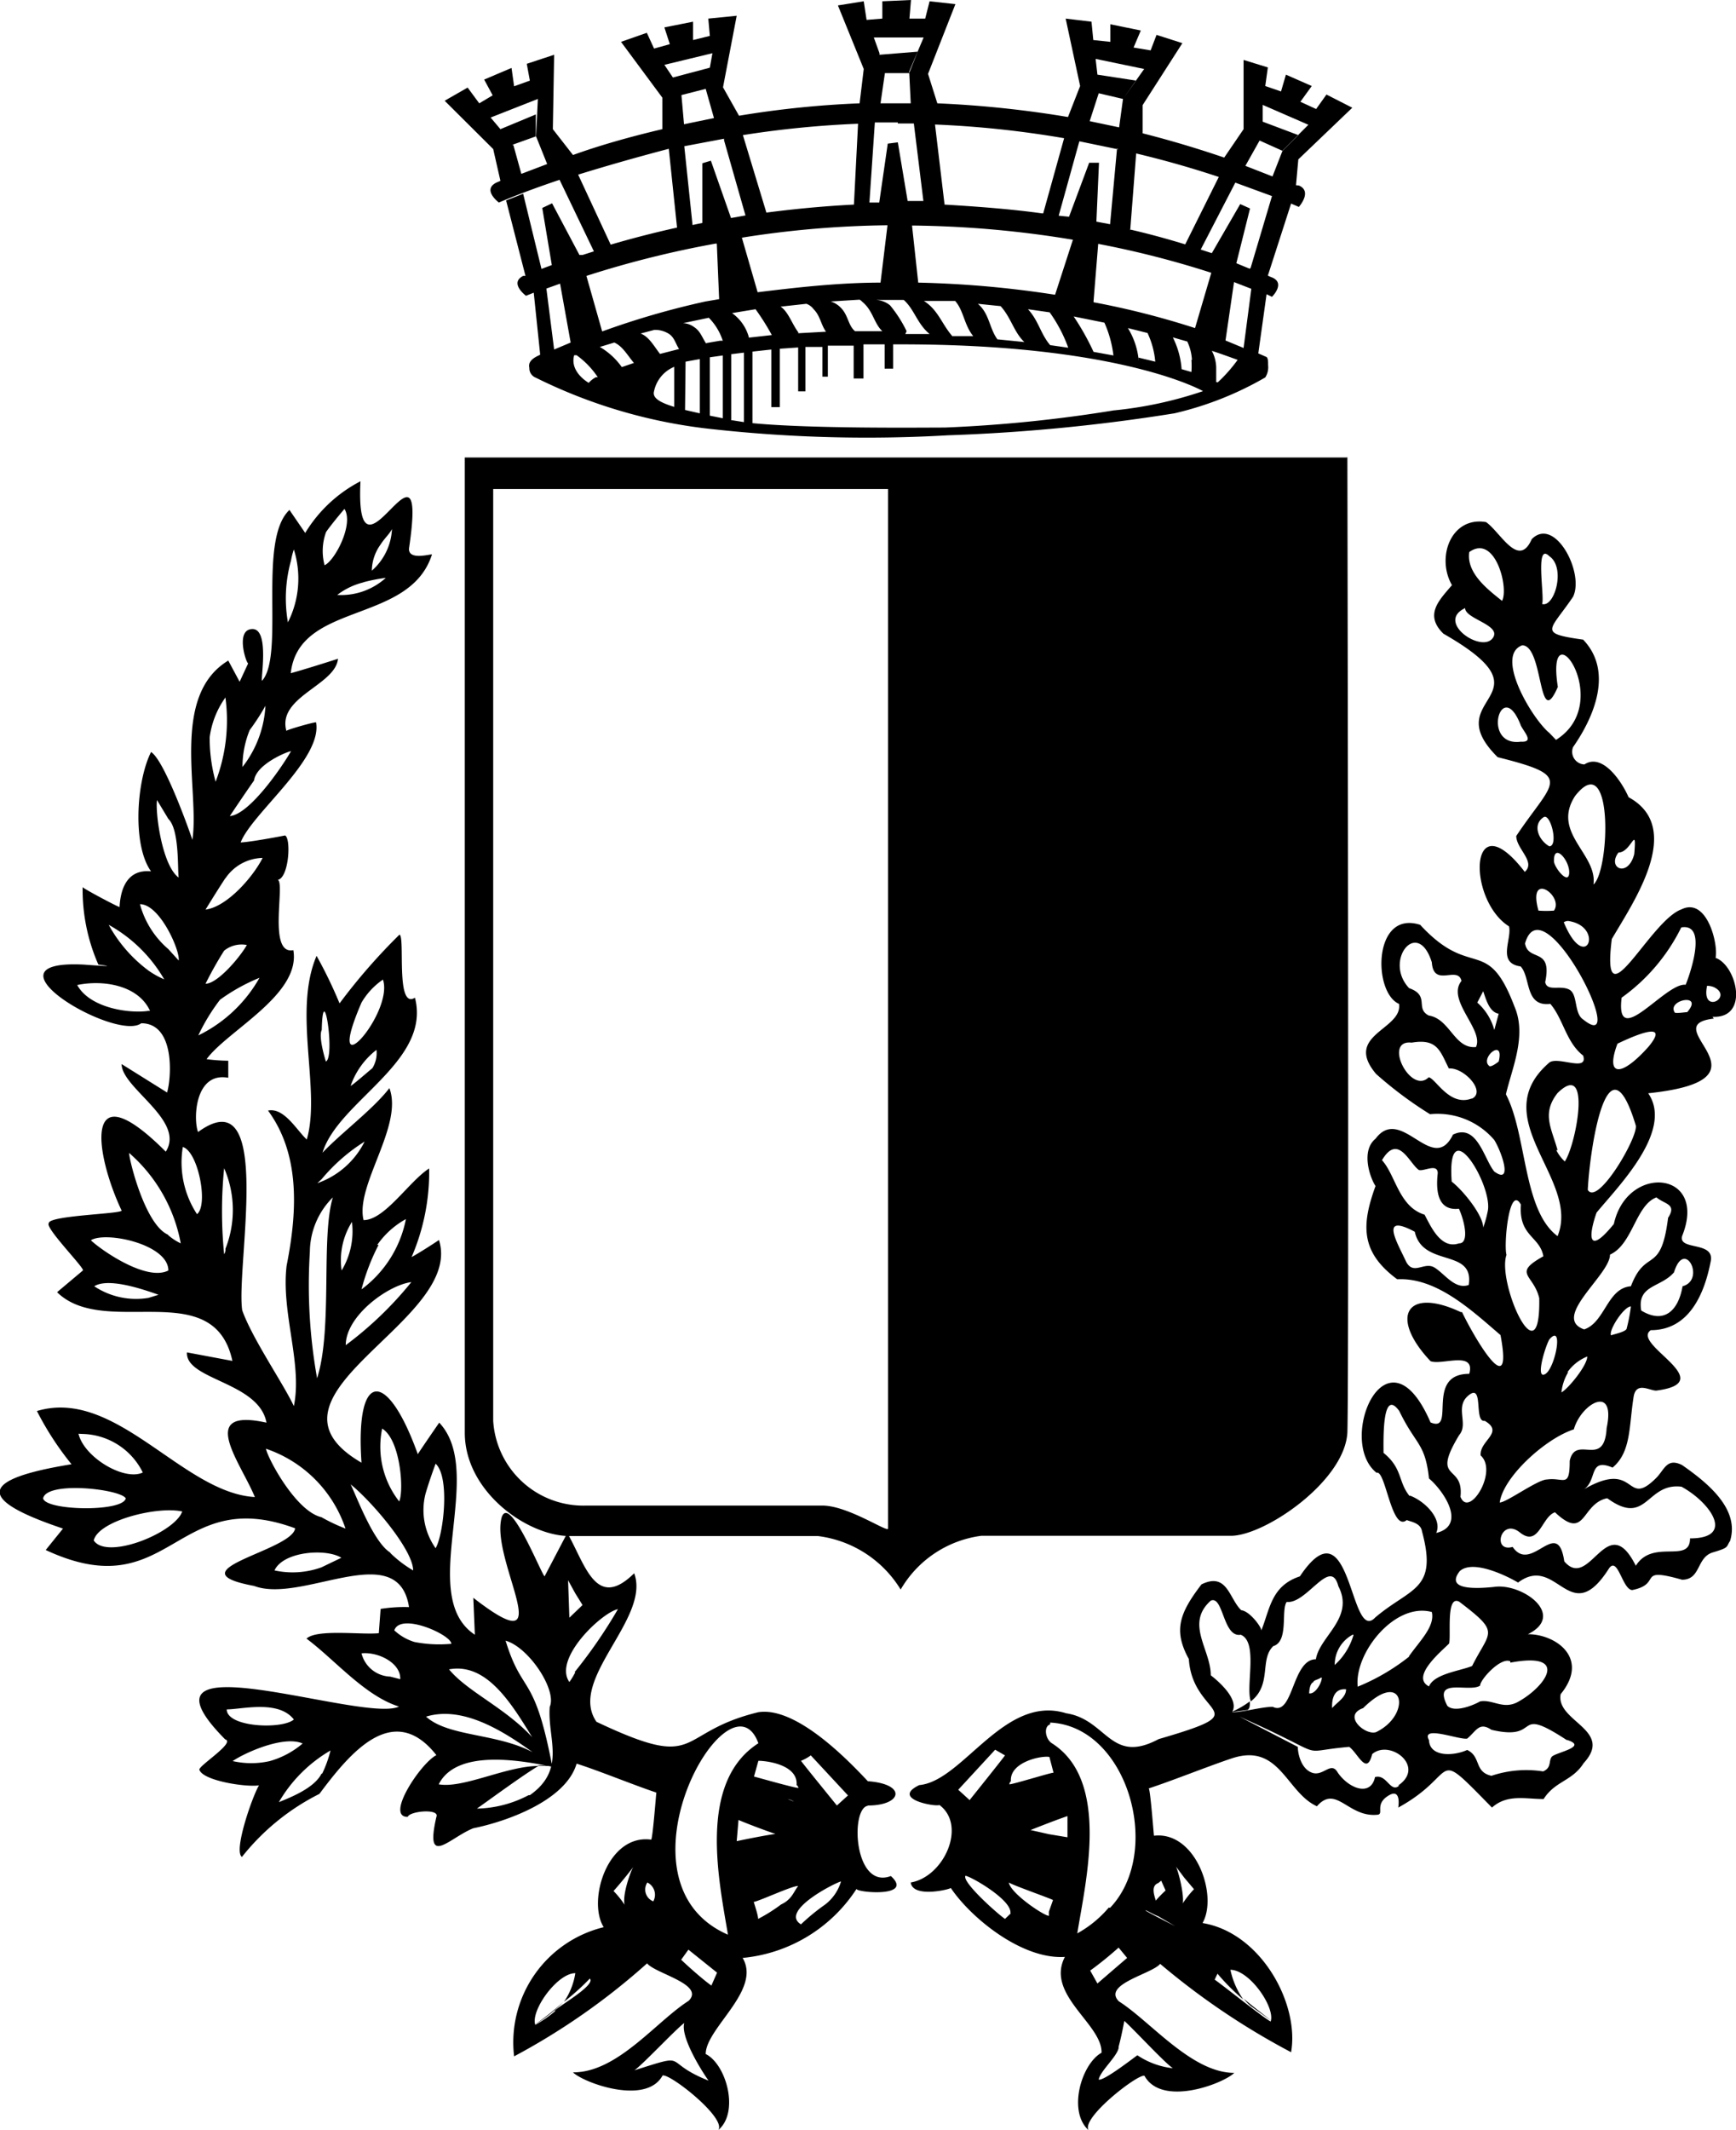 <svg xmlns="http://www.w3.org/2000/svg" viewBox="0 0 67.23 82.44"><path d="M52.14,17.71H18V55.46c0,2.28,2.42,4,4.07,4h9.61a4.39,4.39,0,0,1,3.2,2.07A4.25,4.25,0,0,1,38,59.45h9.67c1.31,0,4.41-2.11,4.51-4,.07-2.22,0-37.75,0-37.75M34.39,59.17c0,.17-1.55-.89-2.54-.89H22.7A3.5,3.5,0,0,1,19.1,55V18.93H34.39V59.17Z" style="fill-rule:evenodd"/><path d="M50.19,7.17l.09-1,2.09-2-1-.51-.4.56-.61-.28.44-.61-1-.44-.19.65L49,3.33l.1-.72-.94-.29V5l-.75,1.1c-.88-.3-1.94-.63-3.16-.94l0-1.09,1.54-2.4-1-.32-.23.6-.66-.11.28-.66L43,.94l0,.68-.66-.07L42.27.84l-1-.12.56,2.61-.47,1.2A41.21,41.21,0,0,0,36.3,4l-.36-1.14L37,.16l-1-.11-.17.67h-.61L35.28,0,34.17.05l0,.67-.61.05L33.45.05l-1,.16,1,2.46L33.29,4a37.41,37.41,0,0,0-4.67.48L28,3.38,28.53.61l-1.1.11.06.67-.65.16V.84l-1.11.22.21.65-.61.17-.28-.61-1,.35,1.6,2.16V5c-1.32.31-2.49.65-3.46,1l-.78-1,.05-2.88-1.06.35.12.65-.61.22-.1-.71-1.06.45.33.61L18.56,4l-.45-.61-.89.51L19.1,5.77,19.38,7l-.16.07c-.56.28.1.77.1.77s.86-.38,2.35-.88L23,9.73l-.44.14h-.12l-1.06-2L21,8.05l.37,2.21-.4.15L20.26,7.5l-.66.26.75,2.92-.09,0c-.55.28.11.77.11.77l.3-.12.25,2.4-.1.05c-.33.16-.35.33-.32.46a.39.39,0,0,0,.25.38,20.14,20.14,0,0,0,6.91,2,54.56,54.56,0,0,0,9.05.23A70.4,70.4,0,0,0,45.48,16,12.74,12.74,0,0,0,49,14.61a.73.73,0,0,0,.11-.47c0-.13,0-.27-.06-.32l-.32-.14.32-2.29.21.1s.57-.56-.05-.77l-.11-.05L50,7.88h0l.3.13s.54-.6,0-.83M48.78,5.44l.89.4.61-.61L48.9,4.71l0-.65,1.77.77-1,1-.39,1-1.05-.41Zm-2.64,8.49a3.39,3.39,0,0,1,0,.47l-.38-.11a3.25,3.25,0,0,0-.34-1.23l.56.16a1.91,1.91,0,0,1,.18.71M30.92,12.87c-.26-.35-.39-.8-.69-1l1-.11a.61.61,0,0,1,.28.21c.26.26.28.6.48.87l-1.08.06m-7.68.53.56-.17c.32.14.5.48.76.79l-.47.16a2.72,2.72,0,0,0-.85-.78m4.53-4,.09,2.15-.53.09a31.5,31.5,0,0,0-4,1.16l-.61-2.15a38.83,38.83,0,0,1,5-1.25m.33-4,.83,2.91-.56.1-.78-2.22-.33.1V8.63l-.38.08-.32-3.05,1.54-.29m6.73-.59h.62l.37,3h-.61l-.38-2.27-.39.05-.33,2.28h-.38l.21-3.1h.89m8.49,1-.27,2.94-.53-.1h0l.1-2.28h-.38l-.78,2.09L41,8.35l.8-2.88,1.5.31m-7.74,5.16-.24-2.21a40.31,40.31,0,0,1,6.23.55l-.69,2.13a40,40,0,0,0-5.3-.47m-6.22.37L28.73,9.2a38.41,38.41,0,0,1,5.64-.48l-.27,2.22c-1.61,0-3.27.19-4.74.37m11-3.05C39.2,8.1,37.94,8,36.58,7.92l-.37-3.1a38.88,38.88,0,0,1,5,.53l-.81,2.91Zm-7.29-.34c-1.19.06-2.32.17-3.39.31l-.91-3a38.28,38.28,0,0,1,4.46-.44Zm-7.17,5c.23.15.26.39.4.59l-.74.19c-.24-.31-.42-.66-.75-.79l.53-.14a1,1,0,0,1,.56.15M26.55,14l.55-.1V16l-.57-.13h0Zm.8-.7c-.15-.21-.22-.48-.47-.64a.77.77,0,0,0-.43-.15l1-.21a2.24,2.24,0,0,1,.54.89l-.11,0-.52.09M29,13.05a1.69,1.69,0,0,0-.65-.93l.91-.15a9.28,9.28,0,0,1,.63,1l-.89.1m4.1-.26c-.26-.23-.25-.61-.54-.9a.92.92,0,0,0-.39-.24l1.12-.07a.39.39,0,0,1,.1.08c.42.34.45.83.78,1.14H33.11m2,0a4.91,4.91,0,0,0-.64-1,.92.92,0,0,0-.6-.21l-.15,0,1.24,0H35c.42.38.51.91,1,1.32l-.94,0m1.81.07c-.41-.48-.54-1-1.09-1.35l1.21,0c.33.37.35.94.7,1.36l-.82,0m1.76.13c-.32-.43-.31-1-.76-1.38l.88.09c.41.45.51,1,.92,1.39l-1-.1m2,.22c-.37-.43-.45-.95-.86-1.39l.84.12a5.61,5.61,0,0,1,.72,1.37l-.7-.1m1.68.26a9.89,9.89,0,0,0-.77-1.37l1.19.24a4.38,4.38,0,0,1,.35,1.27l-.77-.14m1.75.35a2.9,2.9,0,0,0-.42-1.27l.76.19A3.29,3.29,0,0,1,44.74,14l-.66-.16m-1.73-2.18.18-2.22a36.37,36.37,0,0,1,4.38,1.12l-.63,2.14a31.7,31.7,0,0,0-3.93-1m1.42-2.79L44,5.94c1.22.29,2.3.61,3.2.91l-1.3,2.61c-.62-.19-1.33-.39-2.11-.57M42.55,3.61l.94.22L44,3.12,42.5,2.89l-.07-.61,1.88.39-.82,1.16-.15,1.1L42.2,4.69ZM34.06,2.06l-.22-.61h1.93l-.56,1.32L35.27,4H34.1l.17-1.17h.94l.33-.83-1.48.12Zm-6.47,0-.1.56-1.43.38-.33-.49Zm-1.2,1.62.94-.24.32,1.13-1.16.24ZM19.83,5.61l.92-.33V4.43L19.38,5,19,4.55l1.83-.72-.07,1.45.43,1.07-1,.38-.31-1.12Zm2.56,1.15c1-.31,2.18-.65,3.51-1l.32,3.05c-.95.21-1.82.44-2.57.66Zm-1.23,4.41.53-.19.41,2.28-.64.27-.3-2.36Zm1.08,2.58.09,0a3.33,3.33,0,0,1,.82.85l-.07,0a.94.94,0,0,0-.28.22c-.19-.11-.73-.51-.56-1.08m3.09,1.4a1.31,1.31,0,0,1,.78-.94v1.55c-.56-.17-.86-.35-.78-.61m2.16.94h0V13.83l.5-.07v2.43l-.5-.1m.83.17V13.71l.49-.06v2.69l-.44-.07h-.05m14.79-.38a54,54,0,0,1-6.52.66c-.93,0-5.18.05-7.45-.17V13.61l.73-.08v2.23h.33V13.5l.71-.05v1.7h.28V13.43l.66,0v1.15h.21V13.38l1,0v1.27h.38V13.33h.82v.94h.33v-.94h.33c8.09,0,11.32,1.62,11.67,1.81a15.33,15.33,0,0,1-3.49.75m4-1.1h0c0-.2,0-.39,0-.56a1.45,1.45,0,0,0-.17-.65c.37.12.69.24,1,.35a5.79,5.79,0,0,1-.77.87m1-1.33-.7-.29.33-2.26.67.26Zm.23-3.07-.51-.21.53-2.12-.38-.17L46.93,9.8l-.43-.14,1.34-2.59,1.42.52-.83,2.79Z" style="fill-rule:evenodd"/><path d="M66.32,39.36c1.45.07.93-2,.12-2.28.11-.55-.34-2.36-1.32-1.88-1.24.44-3.13,4.58-2.7,1.15.82-1.41,2.84-4.3.65-5.49-.25-.58-1-1.73-1.71-1.27a.49.49,0,0,1-.44-.67c.81-1.16,1.57-2.93.39-4.16-1.77-.25-1.29-.33-.39-1.66.45-.93-.71-3.13-1.6-2.23-.51,1.16-1.21-.27-1.77-.66-1.35-.23-1.94,1.36-1.32,2.44-.48.57-1.09,1.14-.33,1.88,4.39,2.51-.31,2.39,2.1,4.78,3,.75,2.16.89.72,3.05,0,.5.77,1,.33,1.39-2.17-2.81-2.25,1.08-.61,2.11.12.5-.48,1.42.45,1.55.4.43.15,1.57,1.15,1.45.5.58.61,1.49,1.27,2,.21.66-1,0-1.32.28-2.5,2.17,1.23,4.51.33,6.71-1.35-1-1.18-3.92-2-5.49.23-1,.82-2.27.33-3.4-1.06-2.79-1.66-1-3.65-3.16-1.83-.59-1.84,2.62-.82,3.06.15,1-2.17,1.19-.89,2.71a15.08,15.08,0,0,0,2.09,1.56,2.89,2.89,0,0,1,2.49,1c.3.49.72,1.74,0,1.22-.4-.48-.66-1.88-1.6-1.43-.79,1.61-2-1.18-3,.16-.58.47-.21,1.52,0,1.83-.54,1.49-.6,2.55.84,3.61,1.52-.08,2.88,1.2,4,2.16.51,2.7-1,.13-1.49-.89a0,0,0,0,1-.05,0c-2.13-1-2.77.21-1.17,1.9.44.17,1.75-.42,1.5.49-1.74,0-.49,2.31-1.5,1.88-1.69-3.91-3.66.7-2.09,1.95.35-.13.58,2.32,1.17,1.83.16.07.54.11.59.44.62,2.29-.43,2.16-1.81,3.33-1,1.07-.91-4.59-2.92-1.59-1.12.37-1.16,1.28-1.5,2.11.07-.07-.42-.76-.77-.8-.47-.44-.54-1.49-1.54-1-.85,1.11-1.1,1.78-.49,2.89.15,2.3,2.78,1.95-1.17,3.1-1.87,1-2-.76-3.58-1-2.4-.75-4,2.63-5.69,2.78-1.12.54.64.85.78.77,1.07.79.18,2.78-1.11,3,.08.62,1.55.26,1.55.21.78,1.16,2.76,2.78,4.42,2.67-.76,1.46,1.45,2.6,1.42,3.71-.78.43-1.32,2.27-.5,3-.31-.46,1.88-2.17,2.16-2.11.67,1.22,3.05.31,3.48-.11-1.65,0-3.25-2-4.47-2.77-.65-.66,1.28-1.06,1.6-1.45A28.17,28.17,0,0,0,50,79.44c.33-1.88-1.17-4.63-3.43-5,.61-1.06-.26-3.57-1.88-3.38,0,.09-.15-1.94-.21-1.83.84-.27,2.39-.89,3.24-1.17v0c1.84-.6,2.09,1.32,3.28,1.86.74-.85,1.2.42,2.31.33.33,0-.1-.38.44-.73s.4.45.4.45c2.43-1.33,1.24-2.43,3.63,0,.59-.53,1.3-.33,2-.33.44-.7,1.11-.69,1.55-1.39,1.19-1.29-1.09-1.61-.89-2.67,1.15-1.41-.22-2.33-1.27-2.32,1.51-.75-.24-2-1.32-1.83-.6.06-1.91.15-1.32-.61.54-.5,2,.28,2.26.44,1.52-1.14,2,1.86,3.53-.56.34-.45.51.83.89.85,1.2-.24.13-.91,1.93-.4.74,0,.55-.87,1.2-1.06s.5-.21.66-.44c.39-1.25-.9-2.27-1.86-2.94-.59-.29-.68.18-1,.5-1.22,1.22-.72-.76-2.8.44.53-.35.17-1.24,1.11-.84.73-.61.63-1.61.82-2.77.11-.56.61-.21.87-.21,2.54-.33-1-1.8-.21-2.34,1.46,0,2.07-1.36,2.32-2.66.17-.81-1.29-.4-1.1-1,1-2.52-2.14-2.79-2.65-.45-1,1.23-1,.5-.67-.44.82-1,3-3.17,2-4.62,5.16-.54.17-2.62,2.54-2.89m0-1.22c.79.38-.5,1.1-.26-.05a.71.71,0,0,1,.26.05M62.68,33c.5,0,.71-1.14.61.06-.24.94-1.07.54-.61-.06M57,42.52c-.86.33-1.39-.76-1.67-.82-.7.7-1.79-1.47-.66-1.34,1-.17,1.1.33,1.44,1,.58-.05,1.46.9.89,1.17m.16-2c-.84.08-1-1.09-1.83-1.22-.54-.28.06-.77-.76-1.06-1-1.06.33-2.75.88-1,.07,1,1,.11,1.15.72-.6.74.88,1.89.56,2.56m.28-2.16c.1.28.23.81.6.87l-.17.63a2.15,2.15,0,0,0-.66-1.06Zm.6,2.72c-.07.06-.33.25-.38.16-.34-.31.61-1.1.38-.16m-4.52,3.82c.63-1.06,1.06.13,1.43.38.2.06.72-.27.73.12-.08.7,0,1.47.82,1.38.22.48.41,1.35,0,1.34-.7.24-1.09-.66-1.33-1.11-1-.31-1.12-1.53-1.65-2.11m3.36,4.83c-.53.19-.92-.42-1.32-.67s-.81.31-1.1-.22c-.35-.76-1.06-1.91.33-1.17.31,1.4,2.31.62,2.09,2.06m.73-2.83a4.46,4.46,0,0,1-.17.61c0-.48-.79-1.45-1.22-1.78-.21-2.87,1.64.21,1.39,1.17M47.15,76.4a8.21,8.21,0,0,0,1,1,3.13,3.13,0,0,1-.5-1.15c.73,0,1.74,1.44,1.56,2-.23-.1-1.81-1.37-2.17-1.62Zm-8-7.45c-.06-.73,1.16-1,1.49-.94l.16.61c-.12,0-1.56.45-1.71.45a.17.17,0,0,1,.06-.12m-.61-1.22.38.22c-.11.16-1.21,1.53-1.37,1.73l-.44-.4,1.43-1.55Zm.61,6.33-.23.22c-.32-.22-1.68-1.44-1.53-1.67C37.61,72.64,39.2,73.55,39.13,74.06ZM40.62,74l0,.16c-.19,0-1.49-.87-1.55-1.29.13.1,1.57.6,1.71.68Zm0-3-.71-.16c.35-.14,1.07-.42,1.43-.54l0,.82L40.62,71Zm2.7,8.23c.12-.44.22-1,.22-1,.26.21,1.54,1.6,1.88,1.83a3.07,3.07,0,0,1-1.37-.5c.05-.06-1.28,1-1.5.94.05-.32.7-.88.77-1.22m-.38-2.88-.44.38-.28-.5a13.77,13.77,0,0,0,1.1-.89l.33.4-.71.61Zm0-2.56a4.35,4.35,0,0,1-1.22,1c.32-2,1.29-5.94-1-7.37-.25-.18-.3-.65-.05-.72v-.07c3,.14,4.39,5,2.32,7.17m2.87-1.17.38.45a3.76,3.76,0,0,0-.54.72c.31-.06-.1-1.56-.17-1.61Zm-1,.21.11-.09.17.38a4.64,4.64,0,0,0-.38.39c-.06-.21-.2-.57.1-.68Zm0,1.29.65.38s-1.17-.59-1.15-.61.23.12.5.23M54.58,57.9c-.44-.55-.26-1.06-1-1.66,0-.5-.06-2.55.61-1.62.64,1.33,1,1.22,1.15,2.61.58.49,1.47,1.82.28,2.11.24-.53-.41-1.21-1-1.44m-1.83,8.22c1.59-1.57,1.9.26.5.93-.41.14-1.32-.64-.5-.93m-.37-2.84a2.51,2.51,0,0,1-.73,1.17A1.32,1.32,0,0,1,52.38,63.28Zm-.29,2.11c0,.32-.35.5-.54.73C51.57,65.78,51.66,65.37,52.09,65.39Zm-4.42.89c.31-.48-.52-1.2-.82-1.43,0-1-1-2,0-2.89.49-.21.47,1.44,1.16,1.32.69.28.18,2,.39,2.58.83-.65.33-1.62.87-2.14.61-.18.29-1.4.52-1.71.78.09,1.7-1.77,2-.61.64,1.23-.73,1.94-.87,2.83-.93,0-.87,2.23-1.67,1.84-.43,0-1.19.22-1.6.21Zm3.48-1.34c0,.2-.25.65-.49.61,0,0,0-.38.17-.44C50.84,65.05,51.1,65,51.15,64.94Zm3,4.18c-.35.3-.48-.46-.94-.33-.16.76-1,.46-1.44-.17-.26-.47-.56.16-1,0s-.55-.77-.55-1L48,66.45c3.71,1.65,2.07,1.36,4.25,1.17.33.23.68,1.15.89.28.69-.59,2.09.49,1,1.22m.44-5a8.14,8.14,0,0,1-2,1.17c-.14-1.29,1.43-3.28,2.87-2.89.13.56-.47,1.12-.89,1.72m6.12,3.23c.87.27-.47.49-.59.66s0,.42-.33.56a4.23,4.23,0,0,0-2,.17c-.68-.15-.39-.74-.94-1-.53.24-1.45.28-1.48-.38-.33-.6,1.18,0,1.48-.06.36-.3.46-.66.94-.34,2,.47.78-1,2.92.4m-2.19-3c2.28-.43,1.41.89.33,1.5-.59.35-1-.09-1.5,0-.3.17-1,.44-1.27.17-.58-1.12.84-.5,1.27-.78,0-.24.81-1.12,1.17-.94M56.51,62c1.62,1.23,1.19,1.11.5,2.49-.46.19-1.47.3-1.67.79-.72-.37.47-1.35.78-1.66.08-.31-.13-1.89.39-1.62m.83-5.66c.69.61-.45,2.45-.78,1.6.14-1.31-1.17-.54-.05-2.39.38-.44-.2-1.1.38-1.55s.18,1.07.61,1c.77.45-.2.76-.16,1.33M61,30.81c1.49-1.9,1.35,2.88.71,3.43.16-1.19-1.64-2-.71-3.43m-.82,2.5c0-.7.62,0,.59.49s-.62-.27-.59-.49m0,1.94a4,4,0,0,1-.6,0c-.44-1.58,1-.57.6,0m.55.4c1.44.21.68,2.1-.17.05a.32.32,0,0,1,.17-.05M60,21.53c.65.44.2,2-.28,1.85.11-.25-.29-2.42.28-1.85m-3.1-.16c1-.72,1.54,1.39,1.27,1.89-.52-.42-1.39-1.06-1.27-1.89m.94,3.28c-.37.71-2.28-.56-1.1-1.11,0,.41,1.34.64,1.1,1.11m1.06,4.06c-1.56.21-.75-2.58,0-.62.13.26.52.65,0,.62m1.1-.34c-.68-.56-2.12-3-1.05-3.39.84,0,.61,3.39,1.38,1.61-.5-3.2,2.27.58-.07,2.05Zm-.23,3.27c.27-.21.6,1.11.23,1.12-.42-.24-.66-.83-.23-1.12m1.55,7.83c-.38-.24-.2-1-.56-1.17s-.84.09-.92-.28c.29-1.37-.66-.78-.78-1.5.69-2.42,4.12,4.44,2.26,2.95m-1,5.05c-.24-.86-.62-1.42,0-2.21,1.34-1.31.72,2,.28,2.65a1.56,1.56,0,0,1-.33-.44m.43,8.6a1.72,1.72,0,0,1,.77-.61c0,.34-.72,1.23-1,1.39a1.87,1.87,0,0,1,.26-.78M60,51.85c.57-.66.23,1.12-.16,1.34s0-1.06.16-1.34m-1.66-3.28c-.11-.41.11-2.75.56-1.94-.09,1.23.73,1.22.87,2-1.22.68-.38.69-.16,1.62.06,3.21-1.64-.59-1.27-1.67M62.25,58c1.54,1.12,1.5-.62,2.87-.45,1.12.61,2.1,2,.33,2,0,1-1.44,0-2.1,1.06-1.12-2.24-1.77,1-2.77-.17-.26-1.78-1.27.51-2-.56-.81.23-.46-1.15.28-.56s.84-.61,1.36-.78c1.2,1.13,1-.31,2-.54m0-2.72c-.09,1.6-1.2.22-1.43,1.27,0,1.08-.23.63-.88.72-.36,0-1.58.9-1.83.89.14-1,1.78-2.48,2.87-2.83.28-1,1.64-1.78,1.27-.05M63,51.41c0,.14-.48.23-.61.28-.1-.19.49-1.11.77-1.12a6.6,6.6,0,0,1-.16.84m1.83-2.16c.41-1.34,1.24.3.33.54-.16.94-.71,1.48-1.6.94-.17-1,.76-.88,1.27-1.48m-2.49-.68c.89-.39,1-1.92,1.81-2.22.32.27.8.25.45.79-.28,2.24-.86,1.13-1.44,2.65-.92.07-1,1.4-1.81,1.67-1.29-.45,1-2.11,1-2.89m1-5c.08.47-1.48,3.13-1.86,2.49.07-1.52.75-6.17,1.86-2.49m.49-3.05c-1.1,1.23-1.67,1.12-1.2-.12.44-.21,2.13-1,1.2.12m1.5-1.34c-.11,0-.49.07-.49,0-.29-.48,1.15-.76.49,0m-.06-1.06c-.78-.1-2.73,2.58-2.48.5a7.31,7.31,0,0,0,2.31-2.72c1.11-.19.22,2.11.17,2.22M48.32,66.19c.08-.06.09-.18.08-.33a3.47,3.47,0,0,1-.73.42Zm-27.5,2.17.54,0S20.83,68.31,20.82,68.36Zm12.79,1.53c1.33,0,1.52-.83,0-.94-.59-.62-2.72-2.92-4.25-2.67-3.28.8-2.12,2.33-6.26.37-1.13-1.63,2.11-4,1.46-5.75-1.48,1.46-1.89-.33-2.59-1.56L21.1,61c0,.29-1.34-3.22-1.67-2.27-.47,1.66,2.39,5.83-1.1,3.12l.06,1.43c-2.28-1.51.46-6.26-1.38-8.21-.16.23-.69,1-.83,1.22C15,53,13.75,53,14,56.62,9.49,54,18,51.16,17,48c-.25.17-.8.52-1.06.66a8.31,8.31,0,0,0,.68-3.43c-.78.5-1.72,2-2.54,2-.33-1.35,1.55-3.65,1-5.11-.63.82-1.86,1.73-2.59,2.5.61-2,4.22-3.52,3.58-6-.76.48-.37-2.38-.6-2.44a22.91,22.91,0,0,0-2.32,2.66A17.44,17.44,0,0,0,12.26,37c-.93,2.18.18,5.2-.38,7.11-.39-.36-.88-1.25-1.5-1.12,1.18,1.61,1.18,3.7.72,6-.22,1.82.62,3.8.28,5.44-.4-.86-1.61-2.61-2-3.71-.25-1.7,1.26-9.06-1.71-6.9-.19-.49-.13-2.34,1.17-2.1v-.66A6.81,6.81,0,0,1,8,41c.81-1.11,3.66-2.5,3.36-4.22-1,.2-.31-2.59-.6-2.72.43-.09.52-1.6.28-1.72-.35.07-1.39.26-1.72.27.43-1.12,3.18-3.23,2.92-4.65-.12,0-1.07.27-1.15.33-.36-1.32,1.9-1.76,2-2.79-.43.14-1.39.44-1.83.56.31-2.79,4.61-1.88,5.47-4.6-.13,0-.92.23-.89-.23.78-5.26-2.11,2.15-1.88-2.6a5.4,5.4,0,0,0-2.14,2l-.61-.89c-1.25,1.16-.17,5.61-1.06,6.61-.07,0,.3-2-.37-2s-.26,1.29-.17,1.33l-.33.71-.44-.82c-2.26,1.37-1.1,5.07-1.39,6.94-.1-.31-1.08-3.08-1.6-3.4-.57,1.13-.73,3.61,0,4.62-.89-.09-1.18.62-1.22,1.38-.06,0-1.4-.71-1.43-.77a7.2,7.2,0,0,0,.61,3s1.05.12-.55,0c-4.22-.22,1.24,3,2.21,2.27,1.32,0,1.17,2.12,1,2.68L4.71,41.19c0,.93,2.48,2.18,1.71,3.39-3.25-3.25-2.74.1-1.71,2.28,0,.13-2.84.19-2.82.49-.17.16,1.42,1.77,1.32,1.83l-1,.84c1.86,1.82,6.07-.67,6.79,2.66l-1.76-.33c-.06,1.07,2.79,1.14,3.08,2.72-2.72-.6-1,1.54-.45,2.88-2.8-.16-5.38-4.25-8.44-3.33a11.62,11.62,0,0,0,1.34,2.06c-3.57.58-3.73,1.35-.33,2.49L1.77,60c4.85,2.26,5-2.56,9.66-.84-.12.88-4.81,1.63-1.59,2.23,1.86.71,5.58-1.89,6,.82a5.76,5.76,0,0,0-1.1.07l-.07.94c-.66.07-2.4-.17-2.8.21,1.1.82,2.25,2.21,3.58,2.63-1.37.66-10.77-2.81-6.73,1.27.41.12-1,1-1,1.17.12.43,1.81.69,2.31.61-.25.41-1,2.55-.66,2.77a8.92,8.92,0,0,1,3-2.44c1.18-1.58,2.86-3.62,4.53-1.5-.6.3-2,2.4-1.11,2.39.08-.23,1.25-.33,1.11,0-.46,2,.5.81,1.43.44,1.25-.25,3.58-1.06,4-2.5.83.26,2.27.85,3.09,1.12,0-.11-.15,1.92-.21,1.82-1.69-.22-2.47,2.38-1.83,3.39a4.59,4.59,0,0,0-3.47,5A26.16,26.16,0,0,0,25.06,76c.32.4,2.25.81,1.61,1.45-1.26.8-2.76,2.78-4.48,2.77.42.41,2.84,1.29,3.47.12.3-.07,2.47,1.64,2.16,2.11.82-.69.31-2.54-.49-2.94,0-1,2.17-2.47,1.43-3.72a5.92,5.92,0,0,0,4.41-2.67c0,.14,2.25.34,1.33-.5-1.43.54-1.58-2.62-.89-2.72M14.42,41.35c-.15.12-.8.69-.84.68a3,3,0,0,1,1-1.39,1.11,1.11,0,0,1-.16.71M14,38.81a2.77,2.77,0,0,1,.83-.89c.44,1.29-2.36,4.44-.83.89m.73-17.72c.18-.28.34-.4.45-.61a2.28,2.28,0,0,1-.78,1.61,1.76,1.76,0,0,1,.33-1m-.66,1.45a6.38,6.38,0,0,1,.87-.17,2.58,2.58,0,0,1-1.88.66A2.72,2.72,0,0,1,14.09,22.54Zm-1.44-1.95c.27-.38.71-.89.71-.89.37.59-.37,2-.77,2.18a2.13,2.13,0,0,1,.06-1.29M11.27,21.7a2.8,2.8,0,0,1,.11-.43,3.75,3.75,0,0,1-.23,2.82,5.41,5.41,0,0,1,.12-2.39m-1.6,6.56a8.42,8.42,0,0,0,.61-.94,4.21,4.21,0,0,1-.89,2.37,3.8,3.8,0,0,1,.28-1.43m.17,1.95c.08-.63,1.31-1.13,1.43-1.13-.42.72-1.63,2.45-2.37,2.51,0,0,.56-.84.94-1.38M8.12,28.54A3.41,3.41,0,0,1,8.73,27a6.64,6.64,0,0,1-.38,3.26,6.35,6.35,0,0,1-.23-1.76M8.73,34a1.78,1.78,0,0,1,1.44-.79c-.36.72-1.37,1.89-2.21,2,0,0,.44-.72.77-1.22M8.68,36.8a1.08,1.08,0,0,1,.88-.22c-.25.45-1.13,1.5-1.6,1.5a14.08,14.08,0,0,1,.72-1.28m-.16,1.9a7.27,7.27,0,0,1,1.53-.85,5.47,5.47,0,0,1-2.37,2.23,7.56,7.56,0,0,1,.84-1.38m-2-7c.44.42.35,2,.4,2.27-.64-.46-.91-2.5-.84-3l.44.73m-.77,7.43c-.7.11-2.26-.09-2.76-1,1-.21,2.36,0,2.82,1Zm0-1.56a5.48,5.48,0,0,1-1.54-1.77,5.65,5.65,0,0,1,2.15,2.11,3.3,3.3,0,0,1-.61-.34m.77-.83A3.48,3.48,0,0,1,5.42,35c.77,0,1.56,1.8,1.5,2.18ZM5.75,50.24a2.92,2.92,0,0,1-2.1-.45c.53-.33,1.79.08,2.49.33Zm.77-1.06c-.86.44-2.64-.82-3-1.17.57-.36,3,.15,3,1.17m0-1.38C5.62,47.43,5,44.89,5,44.63a6.11,6.11,0,0,1,2,3.5,2.11,2.11,0,0,1-.5-.33M7.63,47a3.65,3.65,0,0,1-.55-2.6c.59.17,1,2.24.55,2.6m1.1,1.34a.31.31,0,0,1-.05.21,16.84,16.84,0,0,1,0-3.33,4.06,4.06,0,0,1,.05,3.12M3.27,55.51A2.67,2.67,0,0,1,5.53,57c-.71.34-2.27-.58-2.49-1.5ZM1.67,58c.14-.68,3-.36,3.2,0-.11.54-3.11.48-3.2,0M7,58.63c-.49.81-2.89,1.73-3.37,1,.18-.77,2.48-1.34,3.43-1.12Zm6.23-9.45a2.78,2.78,0,0,1,.4-1.88,2.94,2.94,0,0,1-.4,1.88m2.7.45a14,14,0,0,1-2.54,2.44c0-1.14,1.65-2.33,2.54-2.44m-1.32-1.44a3.27,3.27,0,0,1,1.11-1A4.45,4.45,0,0,1,14,49.91a8.31,8.31,0,0,1,.66-1.72m-2.2-8.32c.05-2.09.53,1.06.16,1.22,0,0-.3-.94-.16-1.22m0,5.77a7,7,0,0,1,1.66-1.45,3.23,3.23,0,0,1-1.83,1.61ZM12,48.46a3,3,0,0,1,.89-2.11c-.47,1.54,0,5.1-.61,7A20.41,20.41,0,0,1,12,48.46m.45,12.21a3.29,3.29,0,0,1-1.82.12c.34-.74,2-.86,2.59-.49Zm0-1.94c-1-.23-2.09-2.3-2.15-2.65a4.91,4.91,0,0,1,3.08,3.09,6.75,6.75,0,0,1-.93-.44M8.78,66.17c.58,0,2-.38,2.6.39-.44.39-2.59.31-2.6-.39m1.67,2a3.24,3.24,0,0,1-1.44,0c.5-.34,2-1,2.71-.68a3.37,3.37,0,0,1-1.27.68m2,.49c-.28.56-1.21.92-1.65,1.1a5.52,5.52,0,0,1,2-2,4.61,4.61,0,0,1-.32.89m4-10.83c.16-.55.39-1.16.39-1.16.56.51.31,2.74,0,3.27a2.55,2.55,0,0,1-.39-2.11M14.8,55.3c.71.43.85,2.4.66,2.82a3.44,3.44,0,0,1-.66-2.82m.33,4.81c-.66-.39-1.32-2.18-1.55-2.65C14.41,58.13,16,60,16,60.79a4.47,4.47,0,0,1-.89-.68m0,4.79A1.19,1.19,0,0,1,14,64c.65-.07,1.53.38,1.5,1Zm.94-1.34a2,2,0,0,1-.78-.45c.24-.71,2.2.17,2.21.52a5,5,0,0,1-1.43-.07m4.42,5.93a4.47,4.47,0,0,1-2,.52c.58-.41,1.79-1.3,2.38-1.65-1.23,0-2.91.88-3.86.71.71-1.41,3.29-.9,4.4-.68-1.37-1.4-3.85-1-4.89-1.94,1.71-.52,3.62,1,4.89,1.94-.91-1.94-3.09-2.66-4-3.77,1.95-.36,3,2.6,4,3.77-.7-3.68-1.15-2.73-1.81-4.88.9.25,2,1.92,1.71,2.56-.1,1.22.66,2.41-.77,3.42m1.76-7.81.28.45-.51.49L22,61.17l.28.51Zm0,3.05a2.76,2.76,0,0,1-.23.38c-.64-.91,1.27-2.7,1.88-2.82A19.11,19.11,0,0,1,22.25,64.73Zm-.77,13.11a4.61,4.61,0,0,1-.78.54c-.19-.55.85-2,1.55-2a2.66,2.66,0,0,1-.44,1.11,9.3,9.3,0,0,0,1-.9C23.1,76.84,21.54,77.71,21.48,77.84Zm2.8-3.91v0a3.5,3.5,0,0,0-.55-.73c.2-.22.59-.69.77-.94-.08.1-.59,1.44-.23,1.65m1-.31a.49.49,0,0,1-.23-.73.53.53,0,0,1,.23.73Zm5.55-4.5a.15.15,0,0,1,.07.11c-.16,0-1.59-.41-1.72-.44l.17-.61c.35,0,1.54.16,1.48.94m-.1.64-.24-.1a.72.72,0,0,1,.24.1m-3.31,10.8c-1.88-.75-.66-1.1-2.87-.4.34-.24,1.65-1.64,1.93-1.83-.15.52.62,1.78.94,2.23m.11-3.68c-.3-.21-.9-.74-1.17-1l.28-.39,1.11.89Zm.71-1.94c-4.82-2,0-10.47,1.11-7.44C27,69,27.85,72.83,28.2,74.94m.33-3.67.07-.82c.35.15,1.07.42,1.43.54-.37.05-1.13.2-1.5.28Zm1.72,2.45a6.44,6.44,0,0,1-.89.56c0-.14-.13-.52-.17-.66.15,0,1.57-.66,1.72-.61-.17.2-.23.51-.66.71m1.71,0a8.12,8.12,0,0,0-.94.77c-.85-.51,1.34-1.62,1.55-1.66a1.76,1.76,0,0,1-.61.89m.45-3.83c-.16-.2-1.27-1.56-1.39-1.73a1.76,1.76,0,0,0,.38-.21l1.44,1.55-.43.39ZM21.81,77.5a11,11,0,0,1-1.11.88,5.59,5.59,0,0,0,1.11-.88m26.64.16.78.56c-.22-.18-.86-.67-1.06-.85a1.55,1.55,0,0,0,.28.29"/></svg>